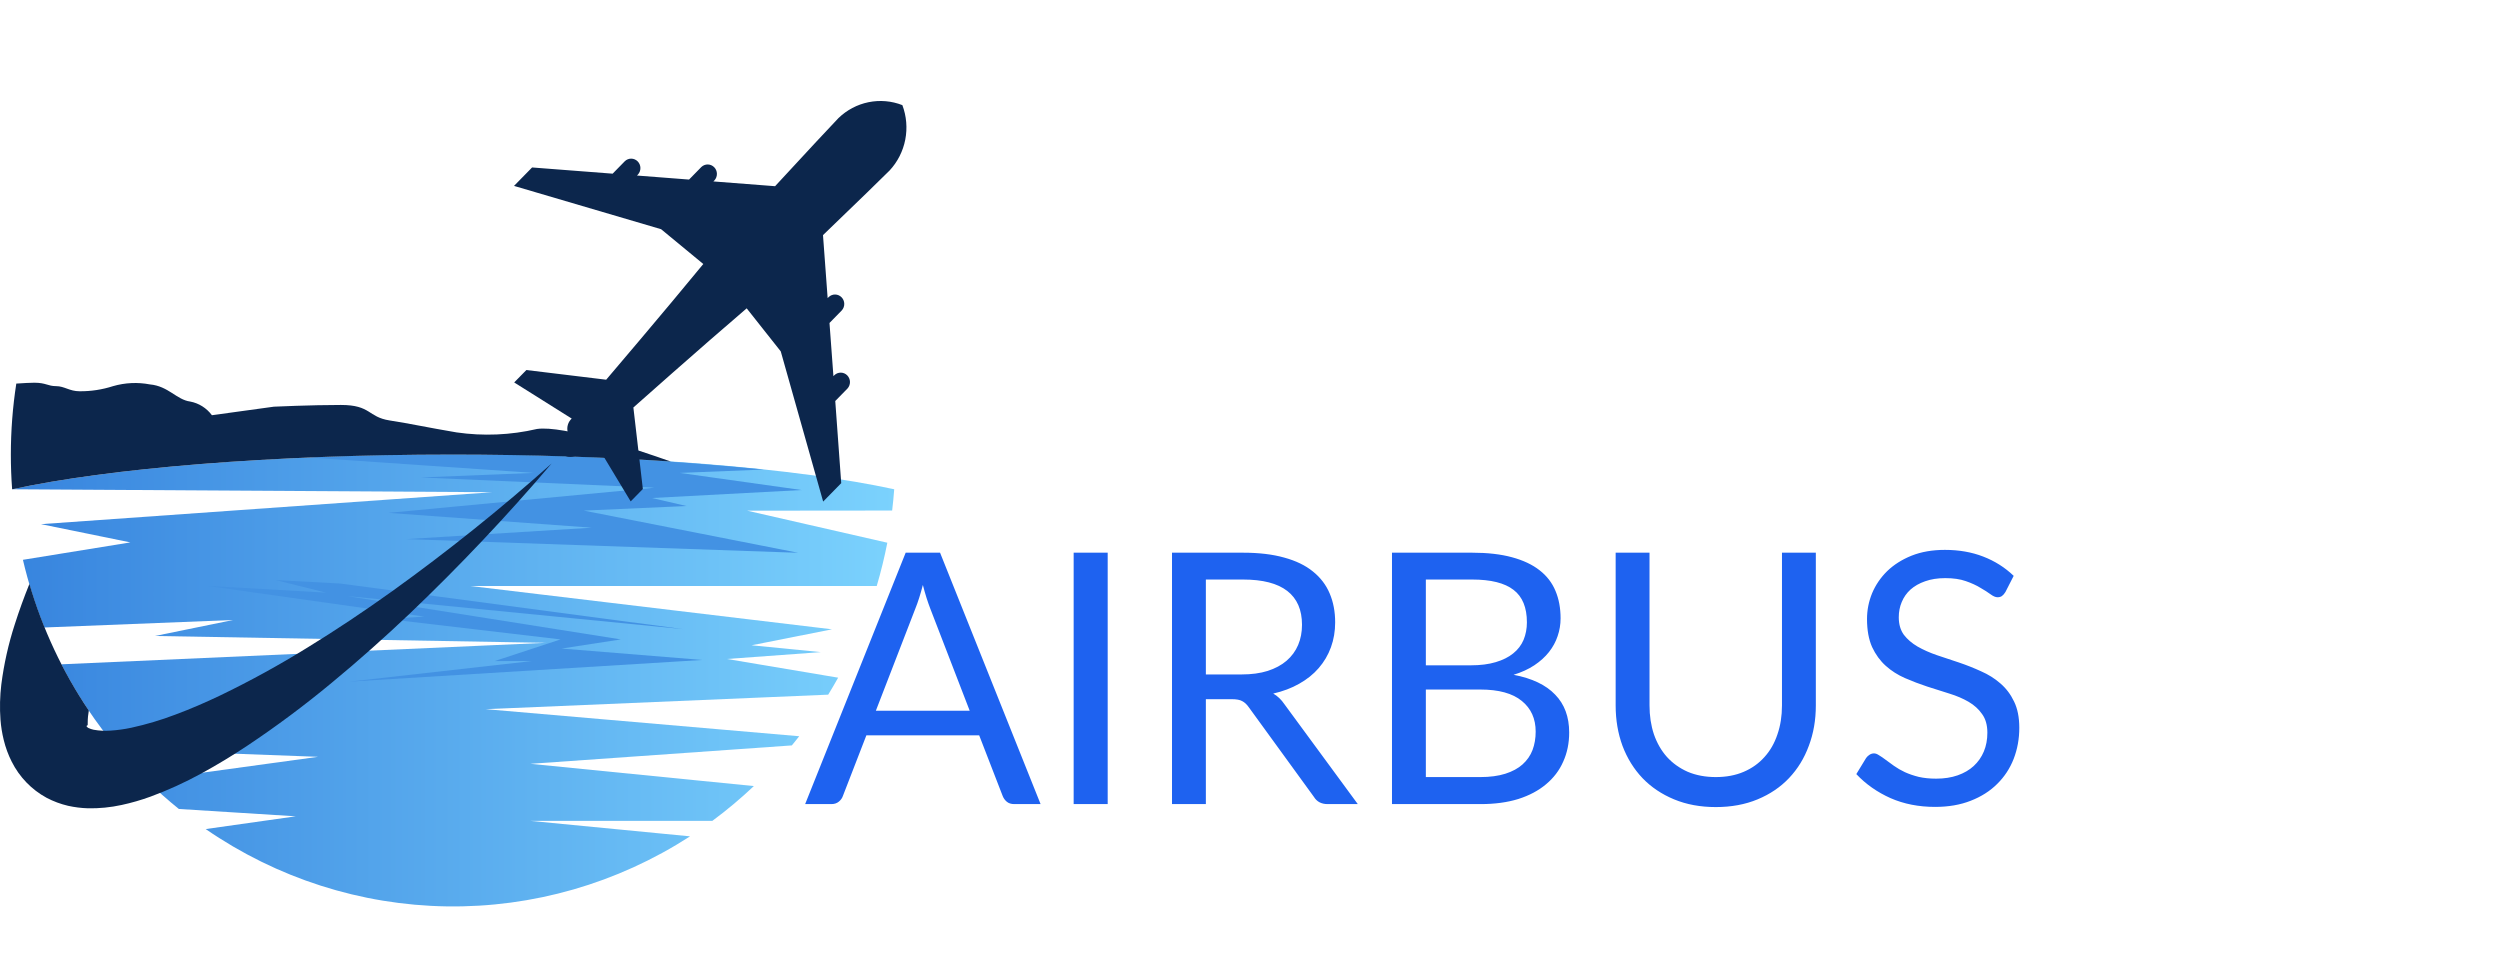 <svg width="171" height="66" viewBox="0 0 171 66" fill="none" xmlns="http://www.w3.org/2000/svg">
<path d="M61.023 34.921C61.081 34.441 61.128 33.956 61.164 33.466C54.558 32.032 43.51 31.092 30.996 31.092C18.483 31.092 7.438 32.032 0.828 33.466L33.67 33.667L2.804 35.852L8.916 37.1L1.568 38.291C1.937 39.871 2.429 41.419 3.038 42.92L15.945 42.408L10.597 43.501L37.338 43.969L4.195 45.439C5.269 47.523 6.573 49.476 8.081 51.258L21.756 51.766L10.031 53.375C10.732 54.062 11.466 54.715 12.233 55.333L20.231 55.836L14.069 56.708C18.946 60.07 24.677 61.908 30.561 61.997C36.445 62.085 42.227 60.42 47.199 57.206L36.277 56.148H48.723C49.716 55.414 50.665 54.619 51.564 53.767L36.28 52.245L54.163 50.986C54.336 50.779 54.504 50.57 54.667 50.359L33.224 48.507L56.648 47.515C56.883 47.133 57.11 46.746 57.329 46.353L49.727 45.074L56.145 44.605L51.408 44.137L56.909 43.045L32.156 40.081H59.969C60.255 39.111 60.497 38.124 60.693 37.122L51.108 34.931L61.023 34.921Z" fill="url(#paint0_linear_242_2)"/>
<path d="M30.996 31.099C27.604 31.099 24.32 31.169 21.204 31.297L36.497 32.346L28.78 32.658L44.748 33.36L26.564 35.08L40.468 36.094L27.785 36.875L54.597 37.811L39.928 34.925L46.958 34.613L44.596 34.064L54.829 33.518L46.5 32.347L52.238 32.117C45.179 31.411 38.089 31.071 30.996 31.099V31.099Z" fill="#4392E3"/>
<path d="M23.279 39.914L46.735 43.034L23.744 40.772L42.463 43.736L38.414 44.361L48.041 45.141L23.897 46.624L36.351 45.219H33.829L38.337 43.736L26.42 42.332L29.019 42.175L14.123 40.069L22.299 40.537L18.861 39.678L23.279 39.914Z" fill="#4392E3"/>
<path d="M57.132 27.429L57.97 26.573C58.081 26.451 58.141 26.289 58.138 26.122C58.135 25.955 58.068 25.795 57.953 25.677C57.837 25.559 57.681 25.491 57.517 25.488C57.354 25.485 57.195 25.546 57.075 25.659L57.006 25.73L56.737 22.091L57.58 21.23C57.691 21.107 57.751 20.945 57.748 20.778C57.745 20.611 57.678 20.452 57.563 20.334C57.447 20.216 57.291 20.148 57.127 20.144C56.964 20.141 56.805 20.203 56.685 20.316L56.611 20.391L56.293 16.082C58.605 13.855 60.438 12.081 60.852 11.658C61.395 11.073 61.766 10.343 61.92 9.553C62.074 8.762 62.005 7.944 61.722 7.191C60.986 6.902 60.184 6.833 59.41 6.99C58.636 7.147 57.921 7.525 57.348 8.08C56.934 8.503 55.197 10.375 53.016 12.736L48.796 12.41L48.87 12.335C48.98 12.212 49.041 12.05 49.037 11.883C49.034 11.716 48.968 11.557 48.852 11.439C48.736 11.321 48.58 11.253 48.417 11.249C48.253 11.246 48.095 11.308 47.974 11.421L47.131 12.282L43.568 12.007L43.637 11.937C43.748 11.814 43.808 11.652 43.805 11.485C43.801 11.318 43.735 11.159 43.619 11.041C43.504 10.923 43.347 10.855 43.184 10.851C43.02 10.848 42.862 10.909 42.742 11.023L41.904 11.879L36.395 11.454L35.159 12.716L45.219 15.677L48.105 18.058C45.523 21.209 41.463 25.972 41.463 25.972L36.004 25.31L35.171 26.159L39.105 28.631C38.983 28.742 38.894 28.884 38.845 29.043C38.796 29.201 38.79 29.37 38.827 29.532C38.677 29.564 38.538 29.637 38.425 29.744C38.312 29.85 38.229 29.985 38.185 30.136C38.142 30.286 38.138 30.446 38.176 30.598C38.214 30.75 38.291 30.889 38.4 30.999C38.508 31.11 38.644 31.189 38.793 31.228C38.942 31.266 39.098 31.263 39.245 31.218C39.393 31.173 39.525 31.089 39.629 30.973C39.733 30.858 39.805 30.716 39.836 30.562C39.995 30.601 40.16 30.594 40.315 30.544C40.471 30.495 40.61 30.403 40.718 30.279L43.139 34.296L43.971 33.447L43.323 27.872C43.323 27.872 47.986 23.727 51.073 21.09L53.404 24.035L56.304 34.308L57.54 33.047L57.132 27.429Z" fill="#0C264C"/>
<path d="M26.807 40.452C24.92 41.801 22.997 43.088 21.038 44.288C19.102 45.488 17.105 46.584 15.057 47.572C14.044 48.055 13.022 48.498 12.001 48.877C11.016 49.253 10.005 49.554 8.977 49.778C8.512 49.877 8.04 49.943 7.566 49.974C7.181 50.004 6.793 49.984 6.412 49.916C6.288 49.89 6.167 49.85 6.051 49.797C5.998 49.77 5.953 49.73 5.921 49.679C5.91 49.651 5.935 49.635 5.954 49.629C5.966 49.627 5.977 49.622 5.985 49.613C5.993 49.604 5.997 49.592 5.998 49.58C6.008 49.518 5.989 49.306 6.02 48.999C6.031 48.879 6.051 48.743 6.075 48.602C4.285 45.949 2.914 43.025 2.012 39.938C1.651 40.832 1.315 41.751 1.012 42.702C0.578 44.038 0.27 45.414 0.091 46.81C-0.006 47.613 -0.026 48.424 0.033 49.231C0.069 49.696 0.143 50.157 0.254 50.609C0.378 51.123 0.56 51.621 0.798 52.092C1.326 53.148 2.16 54.012 3.186 54.568C3.651 54.813 4.145 54.997 4.656 55.117C5.1 55.215 5.552 55.272 6.007 55.287C6.783 55.303 7.558 55.227 8.317 55.061C8.99 54.916 9.652 54.725 10.299 54.488C11.496 54.047 12.659 53.516 13.78 52.901C14.871 52.307 15.914 51.67 16.926 51C18.92 49.67 20.845 48.234 22.694 46.699C24.532 45.185 26.302 43.605 28.018 41.977C31.43 38.727 34.673 35.297 37.733 31.7C34.243 34.81 30.596 37.732 26.807 40.452V40.452Z" fill="#0C264C"/>
<path d="M45.884 31.57C43.523 30.733 38.538 29.078 36.728 29.342C34.924 29.763 33.059 29.842 31.227 29.576C29.164 29.225 28.133 28.991 26.643 28.757C25.154 28.523 25.383 27.699 23.319 27.699C21.256 27.699 18.735 27.817 18.735 27.817L14.495 28.401C14.131 27.91 13.599 27.576 13.005 27.465C12.088 27.347 11.516 26.407 10.254 26.294C9.416 26.134 8.554 26.174 7.734 26.412C6.992 26.651 6.218 26.77 5.441 26.762C4.753 26.762 4.405 26.412 3.836 26.412C3.267 26.412 3.148 26.178 2.347 26.178C2.087 26.178 1.617 26.203 1.115 26.237C0.866 27.843 0.742 29.467 0.742 31.093C0.742 31.892 0.771 32.683 0.83 33.467C7.436 32.033 18.484 31.093 30.998 31.093C36.298 31.097 41.335 31.266 45.884 31.57Z" fill="#0C264C"/>
<path d="M66.328 48.616L63.628 41.62C63.548 41.412 63.464 41.172 63.376 40.9C63.288 40.62 63.204 40.324 63.124 40.012C62.956 40.66 62.784 41.2 62.608 41.632L59.908 48.616H66.328ZM71.176 55H69.376C69.168 55 69 54.948 68.872 54.844C68.744 54.74 68.648 54.608 68.584 54.448L66.976 50.296H59.26L57.652 54.448C57.604 54.592 57.512 54.72 57.376 54.832C57.24 54.944 57.072 55 56.872 55H55.072L61.948 37.804H64.3L71.176 55ZM75.766 55H73.438V37.804H75.766V55ZM84.929 46.132C85.601 46.132 86.193 46.052 86.705 45.892C87.225 45.724 87.657 45.492 88.001 45.196C88.353 44.892 88.617 44.532 88.793 44.116C88.969 43.7 89.057 43.24 89.057 42.736C89.057 41.712 88.721 40.94 88.049 40.42C87.377 39.9 86.369 39.64 85.025 39.64H82.481V46.132H84.929ZM92.873 55H90.809C90.385 55 90.073 54.836 89.873 54.508L85.409 48.364C85.273 48.172 85.125 48.036 84.965 47.956C84.813 47.868 84.573 47.824 84.245 47.824H82.481V55H80.165V37.804H85.025C86.113 37.804 87.053 37.916 87.845 38.14C88.637 38.356 89.289 38.672 89.801 39.088C90.321 39.504 90.705 40.008 90.953 40.6C91.201 41.184 91.325 41.84 91.325 42.568C91.325 43.176 91.229 43.744 91.037 44.272C90.845 44.8 90.565 45.276 90.197 45.7C89.837 46.116 89.393 46.472 88.865 46.768C88.345 47.064 87.753 47.288 87.089 47.44C87.385 47.608 87.641 47.852 87.857 48.172L92.873 55ZM101.248 53.152C101.912 53.152 102.484 53.076 102.964 52.924C103.444 52.772 103.836 52.56 104.14 52.288C104.452 52.008 104.68 51.68 104.824 51.304C104.968 50.92 105.04 50.5 105.04 50.044C105.04 49.156 104.724 48.456 104.092 47.944C103.46 47.424 102.512 47.164 101.248 47.164H97.528V53.152H101.248ZM97.528 39.64V45.508H100.6C101.256 45.508 101.824 45.436 102.304 45.292C102.792 45.148 103.192 44.948 103.504 44.692C103.824 44.436 104.06 44.128 104.212 43.768C104.364 43.4 104.44 43 104.44 42.568C104.44 41.552 104.136 40.812 103.528 40.348C102.92 39.876 101.976 39.64 100.696 39.64H97.528ZM100.696 37.804C101.752 37.804 102.66 37.908 103.42 38.116C104.188 38.324 104.816 38.62 105.304 39.004C105.8 39.388 106.164 39.86 106.396 40.42C106.628 40.972 106.744 41.596 106.744 42.292C106.744 42.716 106.676 43.124 106.54 43.516C106.412 43.9 106.216 44.26 105.952 44.596C105.688 44.932 105.352 45.236 104.944 45.508C104.544 45.772 104.072 45.988 103.528 46.156C104.792 46.396 105.74 46.848 106.372 47.512C107.012 48.168 107.332 49.032 107.332 50.104C107.332 50.832 107.196 51.496 106.924 52.096C106.66 52.696 106.268 53.212 105.748 53.644C105.236 54.076 104.604 54.412 103.852 54.652C103.1 54.884 102.244 55 101.284 55H95.212V37.804H100.696ZM117.363 53.152C118.075 53.152 118.711 53.032 119.271 52.792C119.831 52.552 120.303 52.216 120.687 51.784C121.079 51.352 121.375 50.836 121.575 50.236C121.783 49.636 121.887 48.976 121.887 48.256V37.804H124.203V48.256C124.203 49.248 124.043 50.168 123.723 51.016C123.411 51.864 122.959 52.6 122.367 53.224C121.783 53.84 121.067 54.324 120.219 54.676C119.371 55.028 118.419 55.204 117.363 55.204C116.307 55.204 115.355 55.028 114.507 54.676C113.659 54.324 112.939 53.84 112.347 53.224C111.755 52.6 111.299 51.864 110.979 51.016C110.667 50.168 110.511 49.248 110.511 48.256V37.804H112.827V48.244C112.827 48.964 112.927 49.624 113.127 50.224C113.335 50.824 113.631 51.34 114.015 51.772C114.407 52.204 114.883 52.544 115.443 52.792C116.011 53.032 116.651 53.152 117.363 53.152ZM137.172 40.492C137.1 40.612 137.02 40.704 136.932 40.768C136.852 40.824 136.752 40.852 136.632 40.852C136.496 40.852 136.336 40.784 136.152 40.648C135.968 40.512 135.736 40.364 135.456 40.204C135.184 40.036 134.852 39.884 134.46 39.748C134.076 39.612 133.608 39.544 133.056 39.544C132.536 39.544 132.076 39.616 131.676 39.76C131.284 39.896 130.952 40.084 130.68 40.324C130.416 40.564 130.216 40.848 130.08 41.176C129.944 41.496 129.876 41.844 129.876 42.22C129.876 42.7 129.992 43.1 130.224 43.42C130.464 43.732 130.776 44 131.16 44.224C131.552 44.448 131.992 44.644 132.48 44.812C132.976 44.972 133.48 45.14 133.992 45.316C134.512 45.492 135.016 45.692 135.504 45.916C136 46.132 136.44 46.408 136.824 46.744C137.216 47.08 137.528 47.492 137.76 47.98C138 48.468 138.12 49.068 138.12 49.78C138.12 50.532 137.992 51.24 137.736 51.904C137.48 52.56 137.104 53.132 136.608 53.62C136.12 54.108 135.516 54.492 134.796 54.772C134.084 55.052 133.272 55.192 132.36 55.192C131.24 55.192 130.224 54.992 129.312 54.592C128.4 54.184 127.62 53.636 126.972 52.948L127.644 51.844C127.708 51.756 127.784 51.684 127.872 51.628C127.968 51.564 128.072 51.532 128.184 51.532C128.288 51.532 128.404 51.576 128.532 51.664C128.668 51.744 128.82 51.848 128.988 51.976C129.156 52.104 129.348 52.244 129.564 52.396C129.78 52.548 130.024 52.688 130.296 52.816C130.576 52.944 130.892 53.052 131.244 53.14C131.596 53.22 131.992 53.26 132.432 53.26C132.984 53.26 133.476 53.184 133.908 53.032C134.34 52.88 134.704 52.668 135 52.396C135.304 52.116 135.536 51.784 135.696 51.4C135.856 51.016 135.936 50.588 135.936 50.116C135.936 49.596 135.816 49.172 135.576 48.844C135.344 48.508 135.036 48.228 134.652 48.004C134.268 47.78 133.828 47.592 133.332 47.44C132.836 47.28 132.332 47.12 131.82 46.96C131.308 46.792 130.804 46.6 130.308 46.384C129.812 46.168 129.372 45.888 128.988 45.544C128.604 45.2 128.292 44.772 128.052 44.26C127.82 43.74 127.704 43.1 127.704 42.34C127.704 41.732 127.82 41.144 128.052 40.576C128.292 40.008 128.636 39.504 129.084 39.064C129.54 38.624 130.096 38.272 130.752 38.008C131.416 37.744 132.176 37.612 133.032 37.612C133.992 37.612 134.864 37.764 135.648 38.068C136.44 38.372 137.136 38.812 137.736 39.388L137.172 40.492Z" fill="#1E62F0"/>
<defs>
<linearGradient id="paint0_linear_242_2" x1="0.828" y1="46.546" x2="61.164" y2="46.546" gradientUnits="userSpaceOnUse">
<stop stop-color="#3784DE"/>
<stop offset="1" stop-color="#7BD2FD"/>
</linearGradient>
</defs>
</svg>
